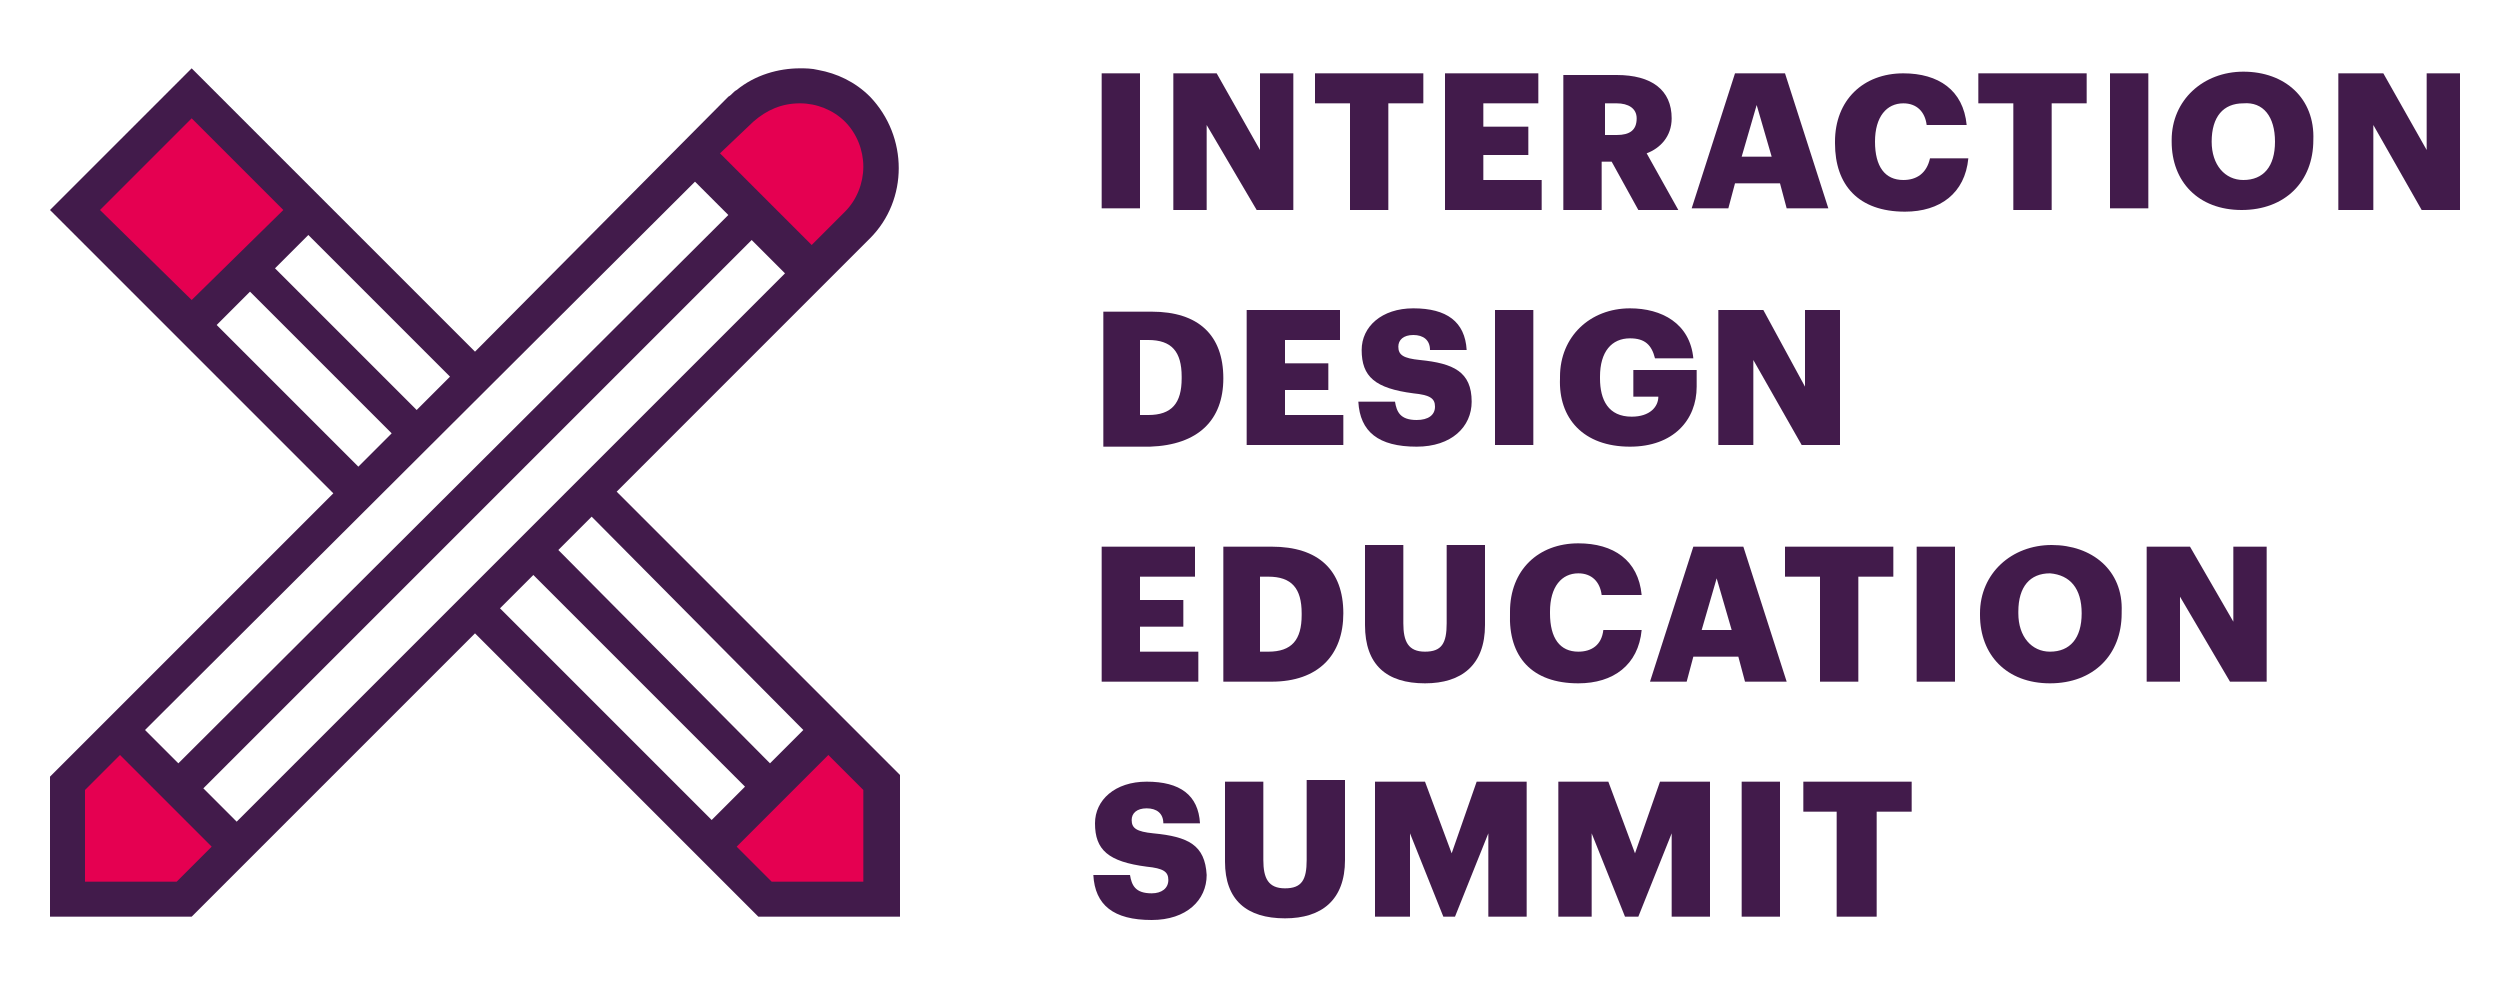 <?xml version="1.0" encoding="utf-8"?>
<!-- Generator: Adobe Illustrator 19.0.0, SVG Export Plug-In . SVG Version: 6.00 Build 0)  -->
<svg version="1.1" id="Layer_1" xmlns="http://www.w3.org/2000/svg" xmlns:xlink="http://www.w3.org/1999/xlink" x="0px" y="0px"
	 viewBox="0 0 150 60" style="enable-background:new 0 0 150 60;" xml:space="preserve">
<style type="text/css">
	.st0{fill:#E50051;}
	.st1{fill:#421B4B;}
</style>
<g id="XMLID_2_">
	<polygon id="XMLID_65_" class="st0" points="4.4,53.6 4.4,47.1 7.2,44.3 13.7,50.8 10.9,53.6 	"/>
	<polygon id="XMLID_64_" class="st0" points="46.1,53.6 43.2,50.8 49.7,44.3 52.6,47.1 52.6,53.6 	"/>
	<path id="XMLID_63_" class="st0" d="M42.2,9.4l2.5-2.5c0.9-0.9,2-1.3,3.2-1.3s2.4,0.5,3.2,1.3c1.8,1.8,1.8,4.7,0,6.5l-2.5,2.5
		L42.2,9.4z"/>
	
		<rect id="XMLID_62_" x="6.9" y="8" transform="matrix(-0.707 0.707 -0.707 -0.707 28.503 13.307)" class="st0" width="9.2" height="9.2"/>
	<g id="XMLID_3_">
		<rect id="XMLID_61_" x="66.1" y="4.4" class="st1" width="2.3" height="8.1"/>
		<polygon id="XMLID_60_" class="st1" points="72.4,7.5 75.4,12.6 77.6,12.6 77.6,4.4 75.6,4.4 75.6,9 73,4.4 70.4,4.4 70.4,12.6 
			72.4,12.6 		"/>
		<polygon id="XMLID_59_" class="st1" points="83.3,12.6 83.3,6.2 85.4,6.2 85.4,4.4 78.9,4.4 78.9,6.2 81,6.2 81,12.6 		"/>
		<polygon id="XMLID_58_" class="st1" points="92.5,10.8 89,10.8 89,9.3 91.7,9.3 91.7,7.6 89,7.6 89,6.2 92.3,6.2 92.3,4.4 
			86.7,4.4 86.7,12.6 92.5,12.6 		"/>
		<path id="XMLID_55_" class="st1" d="M96.2,9.7h0.5l1.6,2.9h2.4l-1.9-3.4c0.8-0.3,1.5-1,1.5-2.1v0c0-1.7-1.2-2.6-3.3-2.6h-3.2v8.1
			h2.3V9.7z M96.2,6.2H97c0.7,0,1.2,0.3,1.2,0.9v0c0,0.7-0.4,1-1.2,1h-0.7V6.2z"/>
		<path id="XMLID_52_" class="st1" d="M104.1,11h2.7l0.4,1.5h2.5l-2.6-8.1h-3l-2.6,8.1h2.2L104.1,11z M105.4,6.3l0.9,3.1h-1.8
			L105.4,6.3z"/>
		<path id="XMLID_51_" class="st1" d="M114.2,10.8c-1.1,0-1.7-0.8-1.7-2.3V8.5c0-1.5,0.7-2.3,1.7-2.3c0.8,0,1.3,0.5,1.4,1.3h2.4
			c-0.2-2.1-1.7-3.1-3.8-3.1c-2.4,0-4.1,1.6-4.1,4.1v0.1c0,2.5,1.4,4.1,4.2,4.1c2.1,0,3.6-1.1,3.8-3.2h-2.3
			C115.6,10.4,115,10.8,114.2,10.8z"/>
		<polygon id="XMLID_50_" class="st1" points="120.8,12.6 123.1,12.6 123.1,6.2 125.2,6.2 125.2,4.4 118.7,4.4 118.7,6.2 120.8,6.2 
					"/>
		<rect id="XMLID_49_" x="126.6" y="4.4" class="st1" width="2.3" height="8.1"/>
		<path id="XMLID_46_" class="st1" d="M134.6,4.3c-2.4,0-4.3,1.7-4.3,4.1v0.1c0,2.4,1.6,4.1,4.2,4.1c2.6,0,4.3-1.7,4.3-4.2V8.4
			C138.9,5.9,137.1,4.3,134.6,4.3z M136.5,8.5c0,1.5-0.7,2.3-1.9,2.3c-1.1,0-1.9-0.9-1.9-2.3V8.5c0-1.5,0.7-2.3,1.9-2.3
			C135.8,6.1,136.5,7,136.5,8.5L136.5,8.5z"/>
		<polygon id="XMLID_45_" class="st1" points="145.6,4.4 145.6,9 143,4.4 140.3,4.4 140.3,12.6 142.4,12.6 142.4,7.5 145.3,12.6 
			147.6,12.6 147.6,4.4 		"/>
		<path id="XMLID_42_" class="st1" d="M73.4,22.7L73.4,22.7c0-2.6-1.5-4-4.3-4h-2.9v8.1H69C71.9,26.7,73.4,25.2,73.4,22.7z
			 M68.4,24.9v-4.5h0.5c1.4,0,2,0.7,2,2.2v0.1c0,1.5-0.6,2.2-2,2.2H68.4z"/>
		<polygon id="XMLID_41_" class="st1" points="80.4,20.4 80.4,18.6 74.8,18.6 74.8,26.7 80.6,26.7 80.6,24.9 77.1,24.9 77.1,23.4 
			79.7,23.4 79.7,21.8 77.1,21.8 77.1,20.4 		"/>
		<path id="XMLID_40_" class="st1" d="M85,25.2c-1,0-1.2-0.5-1.3-1.1h-2.2c0.1,1.8,1.2,2.7,3.5,2.7c2.1,0,3.3-1.2,3.3-2.7
			c0-1.8-1.1-2.3-3.1-2.5c-1-0.1-1.3-0.3-1.3-0.8c0-0.4,0.3-0.7,0.9-0.7c0.6,0,1,0.3,1,0.9h2.2c-0.1-1.7-1.2-2.5-3.2-2.5
			c-1.9,0-3.1,1.1-3.1,2.5c0,1.6,0.8,2.3,3.1,2.6c1,0.1,1.3,0.3,1.3,0.8C86.1,24.9,85.7,25.2,85,25.2z"/>
		<rect id="XMLID_39_" x="89.7" y="18.6" class="st1" width="2.3" height="8.1"/>
		<path id="XMLID_38_" class="st1" d="M97.8,26.8c2.6,0,4-1.6,4-3.6v-1h-3.8v1.6h1.5c0,0.6-0.5,1.2-1.6,1.2c-1.4,0-1.9-1-1.9-2.3
			v-0.1c0-1.5,0.7-2.3,1.8-2.3c0.9,0,1.3,0.4,1.5,1.2h2.3c-0.2-2.1-1.9-3-3.8-3c-2.4,0-4.2,1.7-4.2,4.1v0.1
			C93.5,25.1,95,26.8,97.8,26.8z"/>
		<polygon id="XMLID_37_" class="st1" points="108.3,23.2 105.8,18.6 103.1,18.6 103.1,26.7 105.2,26.7 105.2,21.6 108.1,26.7 
			110.4,26.7 110.4,18.6 108.3,18.6 		"/>
		<polygon id="XMLID_36_" class="st1" points="71.9,39.1 68.4,39.1 68.4,37.6 71,37.6 71,36 68.4,36 68.4,34.6 71.7,34.6 71.7,32.8 
			66.1,32.8 66.1,40.9 71.9,40.9 		"/>
		<path id="XMLID_33_" class="st1" d="M80.6,36.8L80.6,36.8c0-2.6-1.5-4-4.3-4h-2.9v8.1h2.9C79.1,40.9,80.6,39.3,80.6,36.8z
			 M75.6,39.1v-4.5h0.5c1.4,0,2,0.7,2,2.2v0.1c0,1.5-0.6,2.2-2,2.2H75.6z"/>
		<path id="XMLID_32_" class="st1" d="M85.5,41c2.2,0,3.6-1.1,3.6-3.5v-4.8h-2.3v4.7c0,1.2-0.3,1.7-1.3,1.7c-1,0-1.3-0.6-1.3-1.7
			v-4.7h-2.3v4.8C81.9,39.9,83.2,41,85.5,41z"/>
		<path id="XMLID_31_" class="st1" d="M94.7,41c2.1,0,3.6-1.1,3.8-3.2h-2.3c-0.1,0.9-0.7,1.3-1.5,1.3c-1.1,0-1.7-0.8-1.7-2.3v-0.1
			c0-1.5,0.7-2.3,1.7-2.3c0.8,0,1.3,0.5,1.4,1.3h2.4c-0.2-2.1-1.7-3.1-3.8-3.1c-2.4,0-4.1,1.6-4.1,4.1v0.1
			C90.5,39.4,91.9,41,94.7,41z"/>
		<path id="XMLID_28_" class="st1" d="M101.6,32.8L99,40.9h2.2l0.4-1.5h2.7l0.4,1.5h2.5l-2.6-8.1H101.6z M102.1,37.8l0.9-3.1
			l0.9,3.1H102.1z"/>
		<polygon id="XMLID_27_" class="st1" points="111.5,40.9 111.5,34.6 113.6,34.6 113.6,32.8 107.1,32.8 107.1,34.6 109.2,34.6 
			109.2,40.9 		"/>
		<rect id="XMLID_26_" x="115" y="32.8" class="st1" width="2.3" height="8.1"/>
		<path id="XMLID_23_" class="st1" d="M123.1,32.7c-2.4,0-4.3,1.7-4.3,4.1v0.1c0,2.4,1.6,4.1,4.2,4.1c2.6,0,4.3-1.7,4.3-4.2v-0.1
			C127.4,34.2,125.5,32.7,123.1,32.7z M124.9,36.8c0,1.5-0.7,2.3-1.9,2.3c-1.1,0-1.9-0.9-1.9-2.3v-0.1c0-1.5,0.7-2.3,1.9-2.3
			C124.2,34.5,124.9,35.3,124.9,36.8L124.9,36.8z"/>
		<polygon id="XMLID_22_" class="st1" points="134,37.3 131.4,32.8 128.8,32.8 128.8,40.9 130.8,40.9 130.8,35.8 133.8,40.9 
			136,40.9 136,32.8 134,32.8 		"/>
		<path id="XMLID_21_" class="st1" d="M69.2,50c-1-0.1-1.3-0.3-1.3-0.8c0-0.4,0.3-0.7,0.9-0.7c0.6,0,1,0.3,1,0.9h2.2
			c-0.1-1.7-1.2-2.5-3.2-2.5c-1.9,0-3.1,1.1-3.1,2.5c0,1.6,0.8,2.3,3.1,2.6c1,0.1,1.3,0.3,1.3,0.8c0,0.5-0.4,0.8-1,0.8
			c-1,0-1.2-0.5-1.3-1.1h-2.2c0.1,1.8,1.2,2.7,3.5,2.7c2.1,0,3.3-1.2,3.3-2.7C72.3,50.7,71.3,50.2,69.2,50z"/>
		<path id="XMLID_20_" class="st1" d="M78.4,51.6c0,1.2-0.3,1.7-1.3,1.7c-1,0-1.3-0.6-1.3-1.7v-4.7h-2.3v4.8c0,2.3,1.3,3.4,3.6,3.4
			c2.2,0,3.6-1.1,3.6-3.5v-4.8h-2.3V51.6z"/>
		<polygon id="XMLID_19_" class="st1" points="87.1,51.2 85.5,46.9 82.5,46.9 82.5,55 84.6,55 84.6,50 86.6,55 87.3,55 89.3,50 
			89.3,55 91.6,55 91.6,46.9 88.6,46.9 		"/>
		<polygon id="XMLID_18_" class="st1" points="98.1,51.2 96.5,46.9 93.5,46.9 93.5,55 95.5,55 95.5,50 97.5,55 98.3,55 100.3,50 
			100.3,55 102.6,55 102.6,46.9 99.6,46.9 		"/>
		<rect id="XMLID_17_" x="104.5" y="46.9" class="st1" width="2.3" height="8.1"/>
		<polygon id="XMLID_16_" class="st1" points="108.2,48.7 110.2,48.7 110.2,55 112.6,55 112.6,48.7 114.7,48.7 114.7,46.9 
			108.2,46.9 		"/>
		<path id="XMLID_4_" class="st1" d="M52.2,14.3c2.3-2.3,2.3-6.1,0-8.5c-0.9-0.9-2-1.4-3.1-1.6c-0.4-0.1-0.8-0.1-1.1-0.1
			c-1.3,0-2.7,0.4-3.8,1.3c-0.2,0.1-0.3,0.3-0.5,0.4L28.5,21.1l-17-17L3,12.6l17,17l-17,17V55h8.5l17-17l17,17H54v-8.5l-17-17
			L52.2,14.3z M45.2,7.3C46,6.6,46.9,6.2,48,6.2c1,0,2,0.4,2.7,1.1c0.7,0.7,1.1,1.7,1.1,2.7c0,1-0.4,2-1.1,2.7l-2,2l-5.5-5.5
			L45.2,7.3z M27,22.6l-2,2l-8.5-8.5l2-2L27,22.6z M6,12.6l5.5-5.5l5.5,5.5L11.5,18L6,12.6z M13,19.5l2-2l8.5,8.5l-2,2L13,19.5z
			 M41.7,10.9l2,2L10.7,45.8l-2-2L41.7,10.9z M10.6,52.9H5.1v-5.5l2.1-2.1l5.5,5.5L10.6,52.9z M14.2,49.3l-2-2l32.9-32.9l2,2
			L14.2,49.3z M30,36.5l2-2l12.7,12.7l-2,2L30,36.5z M51.8,47.4v5.5h-5.5l-2.1-2.1l5.5-5.5L51.8,47.4z M48.2,43.8l-2,2L33.5,33l2-2
			L48.2,43.8z"/>
	</g>
</g>
</svg>
